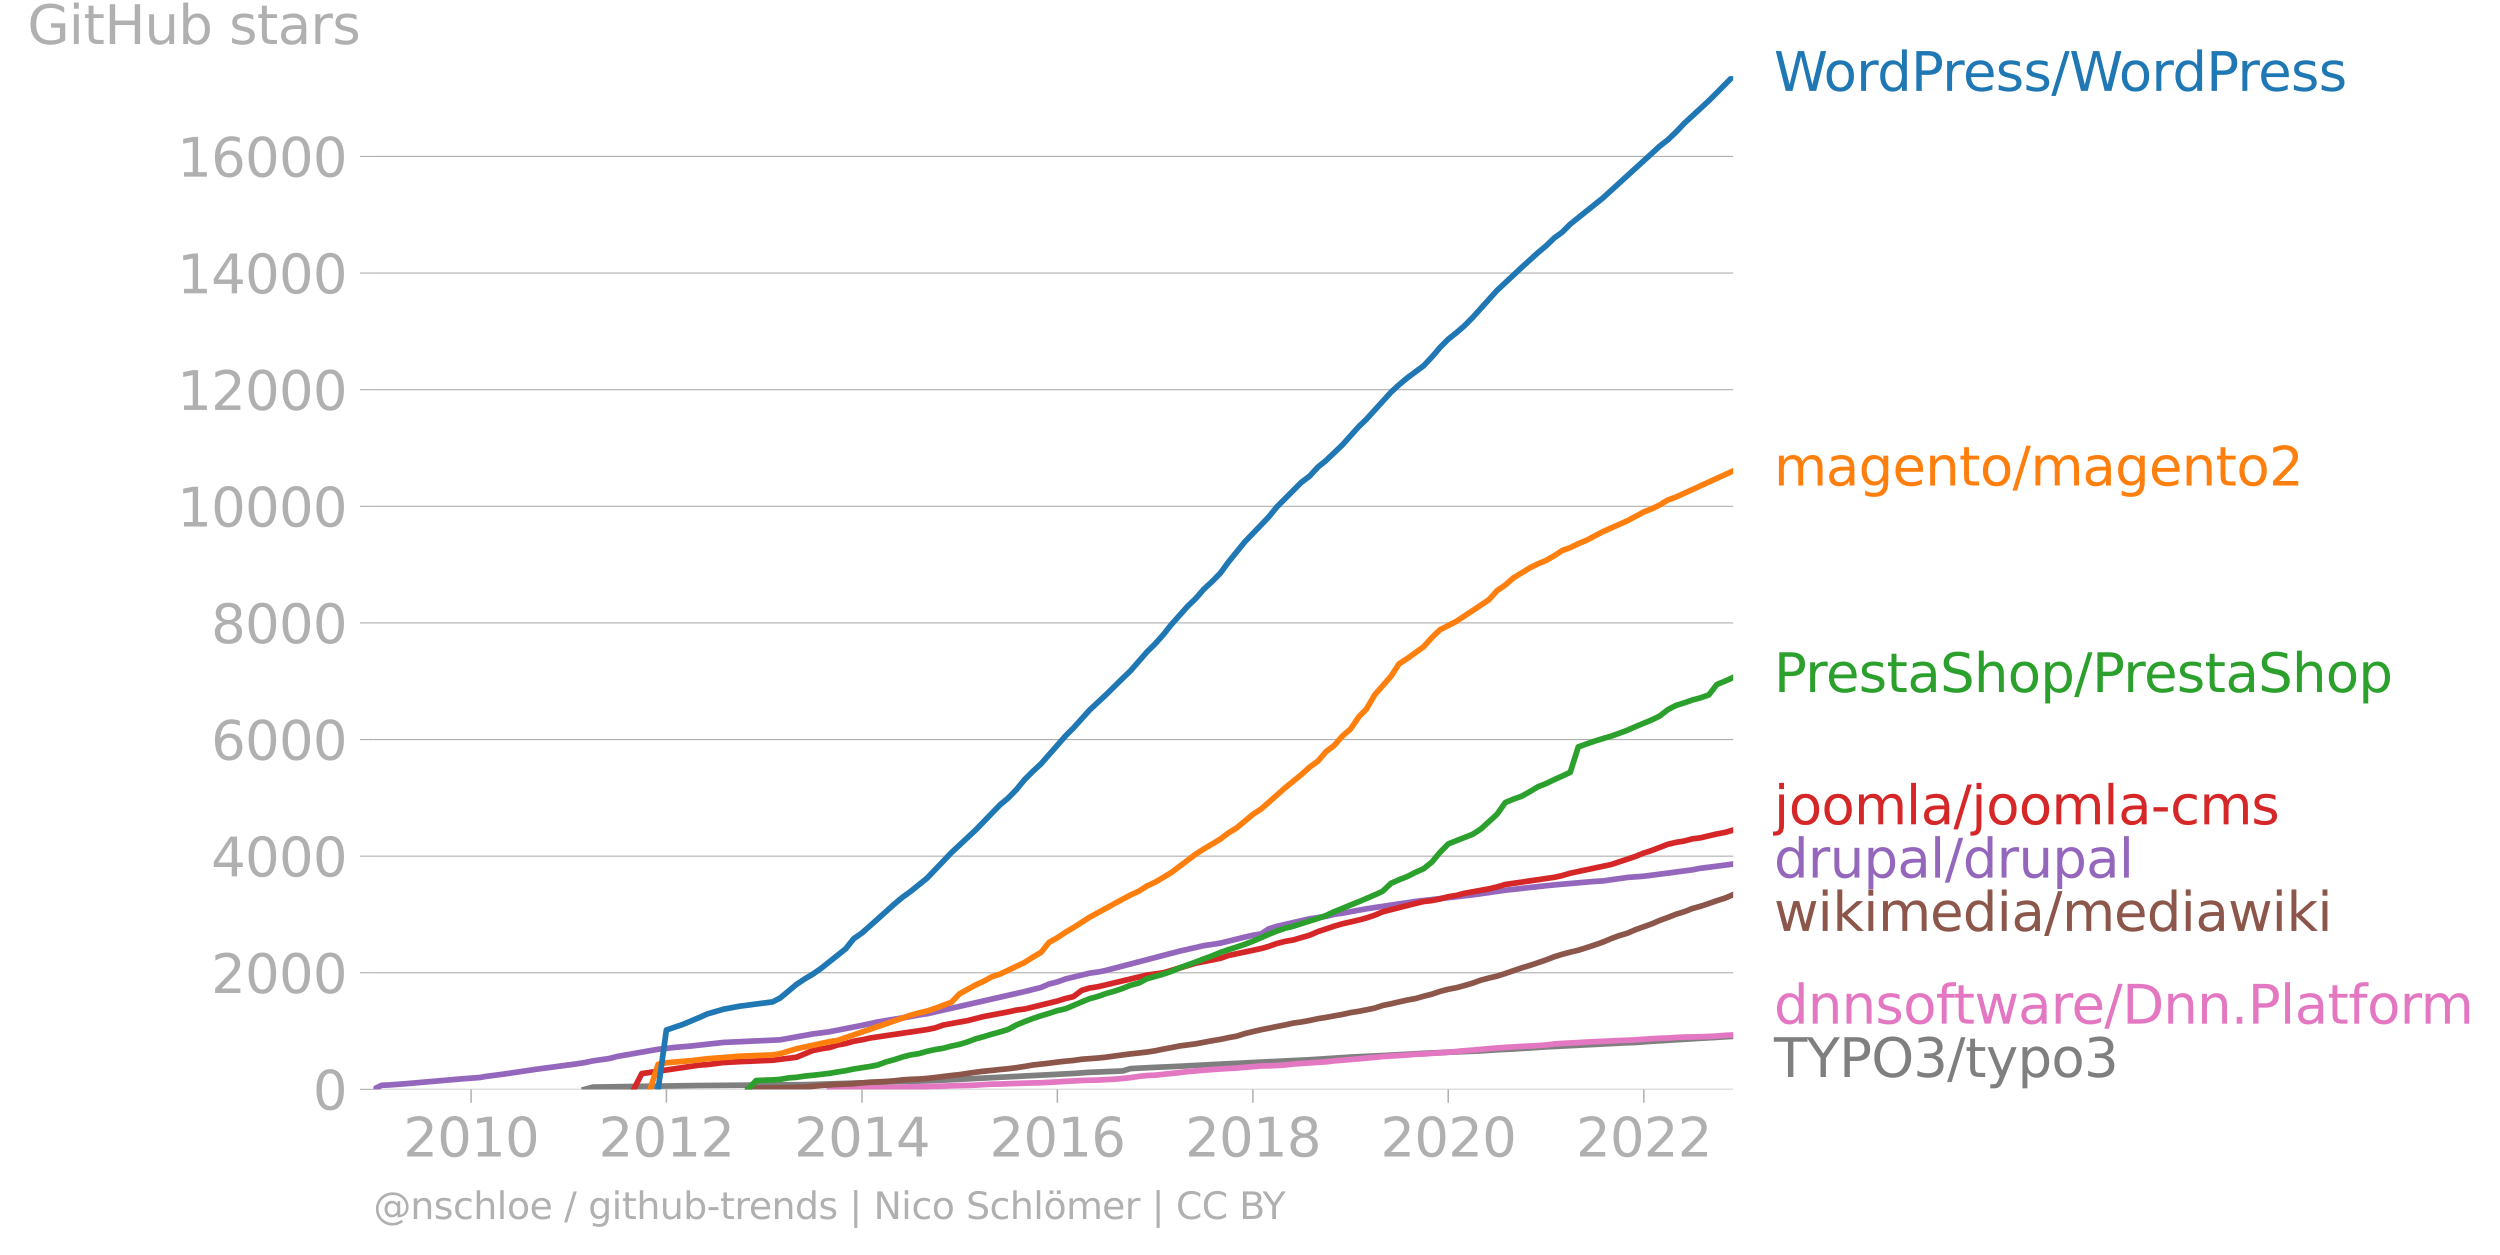 <svg xmlns="http://www.w3.org/2000/svg" xmlns:xlink="http://www.w3.org/1999/xlink" width="875.447" height="439.517" viewBox="0 0 656.585 329.638"><defs><style>*{stroke-linejoin:round;stroke-linecap:butt}</style></defs><g id="figure_1"><path id="patch_1" d="M0 329.638h656.585V0H0v329.638z" style="fill:none"/><g id="axes_1"><path id="patch_2" d="M98.073 286.11h357.12V19.998H98.073V286.11z" style="fill:none"/><g id="matplotlib.axis_1"><g id="xtick_1"><g id="line2d_1"><defs><path id="m1092e933f9" d="M0 0v3.5" style="stroke:#b0b0b0;stroke-width:.4"/></defs><use xlink:href="#m1092e933f9" x="123.722" y="286.11" style="fill:#b0b0b0;stroke:#b0b0b0;stroke-width:.4"/></g><g id="text_1" style="fill:#b0b0b0" transform="matrix(.14 0 0 -.14 105.907 303.748)"><defs><path id="DejaVuSans-32" d="M1228 531h2203V0H469v531q359 372 979 998 621 627 780 809 303 340 423 576 121 236 121 464 0 372-261 606-261 235-680 235-297 0-627-103-329-103-704-313v638q381 153 712 231 332 78 607 78 725 0 1156-363 431-362 431-968 0-288-108-546-107-257-392-607-78-91-497-524-418-433-1181-1211z" transform="scale(.016)"/><path id="DejaVuSans-30" d="M2034 4250q-487 0-733-480-245-479-245-1442 0-959 245-1439 246-480 733-480 491 0 736 480 246 480 246 1439 0 963-246 1442-245 480-736 480zm0 500q785 0 1199-621 414-620 414-1801 0-1178-414-1799Q2819-91 2034-91q-784 0-1198 620-414 621-414 1799 0 1181 414 1801 414 621 1198 621z" transform="scale(.016)"/><path id="DejaVuSans-31" d="M794 531h1031v3560L703 3866v575l1116 225h631V531h1031V0H794v531z" transform="scale(.016)"/></defs><use xlink:href="#DejaVuSans-32"/><use xlink:href="#DejaVuSans-30" x="63.623"/><use xlink:href="#DejaVuSans-31" x="127.246"/><use xlink:href="#DejaVuSans-30" x="190.869"/></g></g><g id="xtick_2"><use xlink:href="#m1092e933f9" id="line2d_2" x="175.02" y="286.11" style="fill:#b0b0b0;stroke:#b0b0b0;stroke-width:.4"/><g id="text_2" style="fill:#b0b0b0" transform="matrix(.14 0 0 -.14 157.205 303.748)"><use xlink:href="#DejaVuSans-32"/><use xlink:href="#DejaVuSans-30" x="63.623"/><use xlink:href="#DejaVuSans-31" x="127.246"/><use xlink:href="#DejaVuSans-32" x="190.869"/></g></g><g id="xtick_3"><use xlink:href="#m1092e933f9" id="line2d_3" x="226.389" y="286.11" style="fill:#b0b0b0;stroke:#b0b0b0;stroke-width:.4"/><g id="text_3" style="fill:#b0b0b0" transform="matrix(.14 0 0 -.14 208.574 303.748)"><defs><path id="DejaVuSans-34" d="M2419 4116 825 1625h1594v2491zm-166 550h794V1625h666v-525h-666V0h-628v1100H313v609l1940 2957z" transform="scale(.016)"/></defs><use xlink:href="#DejaVuSans-32"/><use xlink:href="#DejaVuSans-30" x="63.623"/><use xlink:href="#DejaVuSans-31" x="127.246"/><use xlink:href="#DejaVuSans-34" x="190.869"/></g></g><g id="xtick_4"><use xlink:href="#m1092e933f9" id="line2d_4" x="277.687" y="286.11" style="fill:#b0b0b0;stroke:#b0b0b0;stroke-width:.4"/><g id="text_4" style="fill:#b0b0b0" transform="matrix(.14 0 0 -.14 259.872 303.748)"><defs><path id="DejaVuSans-36" d="M2113 2584q-425 0-674-291-248-290-248-796 0-503 248-796 249-292 674-292t673 292q248 293 248 796 0 506-248 796-248 291-673 291zm1253 1979v-575q-238 112-480 171-242 60-480 60-625 0-955-422-329-422-376-1275 184 272 462 417 279 145 613 145 703 0 1111-427 408-426 408-1160 0-719-425-1154Q2819-91 2113-91q-810 0-1238 620-428 621-428 1799 0 1106 525 1764t1409 658q238 0 480-47t505-140z" transform="scale(.016)"/></defs><use xlink:href="#DejaVuSans-32"/><use xlink:href="#DejaVuSans-30" x="63.623"/><use xlink:href="#DejaVuSans-31" x="127.246"/><use xlink:href="#DejaVuSans-36" x="190.869"/></g></g><g id="xtick_5"><use xlink:href="#m1092e933f9" id="line2d_5" x="329.056" y="286.11" style="fill:#b0b0b0;stroke:#b0b0b0;stroke-width:.4"/><g id="text_5" style="fill:#b0b0b0" transform="matrix(.14 0 0 -.14 311.24 303.748)"><defs><path id="DejaVuSans-38" d="M2034 2216q-450 0-708-241-257-241-257-662 0-422 257-663 258-241 708-241t709 242q260 243 260 662 0 421-258 662-257 241-711 241zm-631 268q-406 100-633 378-226 279-226 679 0 559 398 884 399 325 1092 325 697 0 1094-325t397-884q0-400-227-679-226-278-629-378 456-106 710-416 255-309 255-755 0-679-414-1042Q2806-91 2034-91q-771 0-1186 362-414 363-414 1042 0 446 256 755 257 310 713 416zm-231 997q0-362 226-565 227-203 636-203 407 0 636 203 230 203 230 565 0 363-230 566-229 203-636 203-409 0-636-203-226-203-226-566z" transform="scale(.016)"/></defs><use xlink:href="#DejaVuSans-32"/><use xlink:href="#DejaVuSans-30" x="63.623"/><use xlink:href="#DejaVuSans-31" x="127.246"/><use xlink:href="#DejaVuSans-38" x="190.869"/></g></g><g id="xtick_6"><use xlink:href="#m1092e933f9" id="line2d_6" x="380.354" y="286.11" style="fill:#b0b0b0;stroke:#b0b0b0;stroke-width:.4"/><g id="text_6" style="fill:#b0b0b0" transform="matrix(.14 0 0 -.14 362.539 303.748)"><use xlink:href="#DejaVuSans-32"/><use xlink:href="#DejaVuSans-30" x="63.623"/><use xlink:href="#DejaVuSans-32" x="127.246"/><use xlink:href="#DejaVuSans-30" x="190.869"/></g></g><g id="xtick_7"><use xlink:href="#m1092e933f9" id="line2d_7" x="431.722" y="286.11" style="fill:#b0b0b0;stroke:#b0b0b0;stroke-width:.4"/><g id="text_7" style="fill:#b0b0b0" transform="matrix(.14 0 0 -.14 413.907 303.748)"><use xlink:href="#DejaVuSans-32"/><use xlink:href="#DejaVuSans-30" x="63.623"/><use xlink:href="#DejaVuSans-32" x="127.246"/><use xlink:href="#DejaVuSans-32" x="190.869"/></g></g></g><g id="matplotlib.axis_2"><g id="ytick_1"><path id="line2d_8" d="M98.073 286.11h357.12" clip-path="url(#p04f507917e)" style="fill:none;stroke:#b0b0b0;stroke-width:.3;stroke-linecap:square"/><g id="line2d_9"><defs><path id="meedb51d4c6" d="M0 0h-3.5" style="stroke:#b0b0b0;stroke-width:.3"/></defs><use xlink:href="#meedb51d4c6" x="98.073" y="286.11" style="fill:#b0b0b0;stroke:#b0b0b0;stroke-width:.3"/></g><use xlink:href="#DejaVuSans-30" id="text_8" style="fill:#b0b0b0" transform="matrix(.14 0 0 -.14 82.166 291.43)"/></g><g id="ytick_2"><path id="line2d_10" d="M98.073 255.482h357.12" clip-path="url(#p04f507917e)" style="fill:none;stroke:#b0b0b0;stroke-width:.3;stroke-linecap:square"/><use xlink:href="#meedb51d4c6" id="line2d_11" x="98.073" y="255.482" style="fill:#b0b0b0;stroke:#b0b0b0;stroke-width:.3"/><g id="text_9" style="fill:#b0b0b0" transform="matrix(.14 0 0 -.14 55.443 260.801)"><use xlink:href="#DejaVuSans-32"/><use xlink:href="#DejaVuSans-30" x="63.623"/><use xlink:href="#DejaVuSans-30" x="127.246"/><use xlink:href="#DejaVuSans-30" x="190.869"/></g></g><g id="ytick_3"><path id="line2d_12" d="M98.073 224.854h357.12" clip-path="url(#p04f507917e)" style="fill:none;stroke:#b0b0b0;stroke-width:.3;stroke-linecap:square"/><use xlink:href="#meedb51d4c6" id="line2d_13" x="98.073" y="224.854" style="fill:#b0b0b0;stroke:#b0b0b0;stroke-width:.3"/><g id="text_10" style="fill:#b0b0b0" transform="matrix(.14 0 0 -.14 55.443 230.173)"><use xlink:href="#DejaVuSans-34"/><use xlink:href="#DejaVuSans-30" x="63.623"/><use xlink:href="#DejaVuSans-30" x="127.246"/><use xlink:href="#DejaVuSans-30" x="190.869"/></g></g><g id="ytick_4"><path id="line2d_14" d="M98.073 194.226h357.12" clip-path="url(#p04f507917e)" style="fill:none;stroke:#b0b0b0;stroke-width:.3;stroke-linecap:square"/><use xlink:href="#meedb51d4c6" id="line2d_15" x="98.073" y="194.226" style="fill:#b0b0b0;stroke:#b0b0b0;stroke-width:.3"/><g id="text_11" style="fill:#b0b0b0" transform="matrix(.14 0 0 -.14 55.443 199.545)"><use xlink:href="#DejaVuSans-36"/><use xlink:href="#DejaVuSans-30" x="63.623"/><use xlink:href="#DejaVuSans-30" x="127.246"/><use xlink:href="#DejaVuSans-30" x="190.869"/></g></g><g id="ytick_5"><path id="line2d_16" d="M98.073 163.598h357.12" clip-path="url(#p04f507917e)" style="fill:none;stroke:#b0b0b0;stroke-width:.3;stroke-linecap:square"/><use xlink:href="#meedb51d4c6" id="line2d_17" x="98.073" y="163.598" style="fill:#b0b0b0;stroke:#b0b0b0;stroke-width:.3"/><g id="text_12" style="fill:#b0b0b0" transform="matrix(.14 0 0 -.14 55.443 168.917)"><use xlink:href="#DejaVuSans-38"/><use xlink:href="#DejaVuSans-30" x="63.623"/><use xlink:href="#DejaVuSans-30" x="127.246"/><use xlink:href="#DejaVuSans-30" x="190.869"/></g></g><g id="ytick_6"><path id="line2d_18" d="M98.073 132.97h357.12" clip-path="url(#p04f507917e)" style="fill:none;stroke:#b0b0b0;stroke-width:.3;stroke-linecap:square"/><use xlink:href="#meedb51d4c6" id="line2d_19" x="98.073" y="132.97" style="fill:#b0b0b0;stroke:#b0b0b0;stroke-width:.3"/><g id="text_13" style="fill:#b0b0b0" transform="matrix(.14 0 0 -.14 46.536 138.289)"><use xlink:href="#DejaVuSans-31"/><use xlink:href="#DejaVuSans-30" x="63.623"/><use xlink:href="#DejaVuSans-30" x="127.246"/><use xlink:href="#DejaVuSans-30" x="190.869"/><use xlink:href="#DejaVuSans-30" x="254.492"/></g></g><g id="ytick_7"><path id="line2d_20" d="M98.073 102.342h357.12" clip-path="url(#p04f507917e)" style="fill:none;stroke:#b0b0b0;stroke-width:.3;stroke-linecap:square"/><use xlink:href="#meedb51d4c6" id="line2d_21" x="98.073" y="102.342" style="fill:#b0b0b0;stroke:#b0b0b0;stroke-width:.3"/><g id="text_14" style="fill:#b0b0b0" transform="matrix(.14 0 0 -.14 46.536 107.66)"><use xlink:href="#DejaVuSans-31"/><use xlink:href="#DejaVuSans-32" x="63.623"/><use xlink:href="#DejaVuSans-30" x="127.246"/><use xlink:href="#DejaVuSans-30" x="190.869"/><use xlink:href="#DejaVuSans-30" x="254.492"/></g></g><g id="ytick_8"><path id="line2d_22" d="M98.073 71.714h357.12" clip-path="url(#p04f507917e)" style="fill:none;stroke:#b0b0b0;stroke-width:.3;stroke-linecap:square"/><use xlink:href="#meedb51d4c6" id="line2d_23" x="98.073" y="71.714" style="fill:#b0b0b0;stroke:#b0b0b0;stroke-width:.3"/><g id="text_15" style="fill:#b0b0b0" transform="matrix(.14 0 0 -.14 46.536 77.033)"><use xlink:href="#DejaVuSans-31"/><use xlink:href="#DejaVuSans-34" x="63.623"/><use xlink:href="#DejaVuSans-30" x="127.246"/><use xlink:href="#DejaVuSans-30" x="190.869"/><use xlink:href="#DejaVuSans-30" x="254.492"/></g></g><g id="ytick_9"><path id="line2d_24" d="M98.073 41.086h357.12" clip-path="url(#p04f507917e)" style="fill:none;stroke:#b0b0b0;stroke-width:.3;stroke-linecap:square"/><use xlink:href="#meedb51d4c6" id="line2d_25" x="98.073" y="41.086" style="fill:#b0b0b0;stroke:#b0b0b0;stroke-width:.3"/><g id="text_16" style="fill:#b0b0b0" transform="matrix(.14 0 0 -.14 46.536 46.405)"><use xlink:href="#DejaVuSans-31"/><use xlink:href="#DejaVuSans-36" x="63.623"/><use xlink:href="#DejaVuSans-30" x="127.246"/><use xlink:href="#DejaVuSans-30" x="190.869"/><use xlink:href="#DejaVuSans-30" x="254.492"/></g></g><g id="text_17" style="fill:#b0b0b0" transform="matrix(.14 0 0 -.14 7.2 11.563)"><defs><path id="DejaVuSans-47" d="M3809 666v1253H2778v519h1656V434q-365-259-806-392-440-133-940-133-1094 0-1712 639-617 640-617 1780 0 1144 617 1783 618 639 1712 639 456 0 867-113 411-112 758-331v-672q-350 297-744 447t-828 150q-857 0-1287-478-429-478-429-1425 0-944 429-1422 430-478 1287-478 334 0 596 58 263 58 472 180z" transform="scale(.016)"/><path id="DejaVuSans-69" d="M603 3500h575V0H603v3500zm0 1363h575v-729H603v729z" transform="scale(.016)"/><path id="DejaVuSans-74" d="M1172 4494v-994h1184v-447H1172V1153q0-428 117-550t477-122h590V0h-590q-666 0-919 248-253 249-253 905v1900H172v447h422v994h578z" transform="scale(.016)"/><path id="DejaVuSans-48" d="M628 4666h631V2753h2294v1913h631V0h-631v2222H1259V0H628v4666z" transform="scale(.016)"/><path id="DejaVuSans-75" d="M544 1381v2119h575V1403q0-497 193-746 194-248 582-248 465 0 735 297 271 297 271 810v1984h575V0h-575v538q-209-319-486-474-276-155-642-155-603 0-916 375-312 375-312 1097zm1447 2203z" transform="scale(.016)"/><path id="DejaVuSans-62" d="M3116 1747q0 634-261 995t-717 361q-457 0-718-361t-261-995q0-634 261-995t718-361q456 0 717 361t261 995zM1159 2969q182 312 458 463 277 152 661 152 638 0 1036-506 399-506 399-1331T3314 415Q2916-91 2278-91q-384 0-661 152-276 152-458 464V0H581v4863h578V2969z" transform="scale(.016)"/><path id="DejaVuSans-73" d="M2834 3397v-544q-243 125-506 187-262 63-544 63-428 0-642-131t-214-394q0-200 153-314t616-217l197-44q612-131 870-370t258-667q0-488-386-773Q2250-91 1575-91q-281 0-586 55T347 128v594q319-166 628-249 309-82 613-82 406 0 624 139 219 139 219 392 0 234-158 359-157 125-692 241l-200 47q-534 112-772 345-237 233-237 639 0 494 350 762 350 269 994 269 318 0 599-47 282-46 519-140z" transform="scale(.016)"/><path id="DejaVuSans-61" d="M2194 1759q-697 0-966-159t-269-544q0-306 202-486 202-179 548-179 479 0 768 339t289 901v128h-572zm1147 238V0h-575v531q-197-318-491-470T1556-91q-537 0-855 302-317 302-317 808 0 590 395 890 396 300 1180 300h807v57q0 397-261 614t-733 217q-300 0-585-72-284-72-546-216v532q315 122 612 182 297 61 578 61 760 0 1135-394 375-393 375-1193z" transform="scale(.016)"/><path id="DejaVuSans-72" d="M2631 2963q-97 56-211 82-114 27-251 27-488 0-749-317t-261-911V0H581v3500h578v-544q182 319 472 473 291 155 707 155 59 0 131-8 72-7 159-23l3-590z" transform="scale(.016)"/></defs><use xlink:href="#DejaVuSans-47"/><use xlink:href="#DejaVuSans-69" x="77.49"/><use xlink:href="#DejaVuSans-74" x="105.273"/><use xlink:href="#DejaVuSans-48" x="144.482"/><use xlink:href="#DejaVuSans-75" x="219.678"/><use xlink:href="#DejaVuSans-62" x="283.057"/><use xlink:href="#DejaVuSans-20" x="346.533"/><use xlink:href="#DejaVuSans-73" x="378.32"/><use xlink:href="#DejaVuSans-74" x="430.42"/><use xlink:href="#DejaVuSans-61" x="469.629"/><use xlink:href="#DejaVuSans-72" x="530.908"/><use xlink:href="#DejaVuSans-73" x="572.021"/></g></g><path id="line2d_26" d="m153.517 286.11 2.179-.597 12.86-.199 14.967-.214 17.217-.138 10.61-.092 34.223-1.072 36.33-1.868 4.287-.307 8.643-.352 2.109-.628 6.465-.321 6.324-.276 8.573-.46 10.752-.535 4.146-.2 10.751-.52 10.752-.705 6.324-.306 4.287-.214 4.286-.23 4.287-.245 14.968-.628 4.286-.29 4.357-.215 8.573-.551 12.72-.644 8.643-.444 2.108-.061 4.357-.337 21.292-1.286h0" clip-path="url(#p04f507917e)" style="fill:none;stroke:#7f7f7f;stroke-width:1.5;stroke-linecap:square"/><path id="line2d_27" d="m217.816 286.11 2.108-.122 2.178-.061 2.109-.123 2.178-.061 2.178-.061 1.968-.016 2.178-.06h2.109l2.178-.108 2.108-.061 2.179-.031 2.178-.046 2.108-.061 2.179-.046 2.108-.092 2.178-.061 2.179-.03 1.967-.077 2.179-.154 2.108-.107 2.178-.03 2.108-.092 2.179-.062 2.178-.076 2.108-.061 2.179-.046 2.108-.108 2.178-.122 2.179-.153 2.037-.077 2.179-.138 2.108-.06 2.178-.047 2.109-.122 2.178-.107 2.178-.2 2.109-.214 2.178-.337 2.108-.214 2.179-.092 2.178-.245 1.968-.2 2.178-.214 2.108-.275 2.179-.184 2.108-.184 2.178-.168 2.179-.153 2.108-.138 2.178-.107 2.108-.2 2.179-.153 2.178-.214 1.968-.015 2.178-.092 2.108-.123 2.179-.245 2.108-.168 2.178-.138 2.179-.153 2.108-.123 2.178-.275 2.108-.154 2.179-.199 2.178-.168 1.968-.2 2.178-.168 2.108-.23 2.179-.152 2.108-.108 2.178-.138 2.179-.199 2.108-.076 2.178-.169 2.109-.153 2.178-.138 2.178-.199 2.038-.199 2.179-.153 2.108-.199 2.178-.2 2.108-.168 2.179-.153 2.178-.137 2.108-.123 2.179-.107 2.108-.107 2.178-.154 2.179-.29 1.967-.123 2.179-.123 2.108-.107 2.178-.138 2.108-.107 2.179-.076 2.178-.108 2.108-.107 2.179-.076 2.108-.107 2.178-.154 2.179-.137 1.967-.123 2.179-.061 2.108-.153 2.178-.092 2.109-.046 2.178-.046 2.178-.077 2.109-.107 2.178-.184 2.108-.107" clip-path="url(#p04f507917e)" style="fill:none;stroke:#e377c2;stroke-width:1.5;stroke-linecap:square"/><path id="line2d_28" d="m196.453 286.11 2.108-.367 2.179-.015h2.178l1.968-.046 2.178-.062 2.108-.03 2.179-.123 2.108-.168 2.178-.2 2.179-.168 2.108-.122 2.178-.092 2.109-.092 2.178-.214 2.178-.169 1.968-.092 2.178-.122 2.109-.153 2.178-.26 2.108-.139 2.179-.076 2.178-.169 2.108-.23 2.179-.275 2.108-.26 2.178-.23 2.179-.337 1.967-.29 2.179-.277 2.108-.199 2.178-.245 2.108-.199 2.179-.275 2.178-.337 2.108-.368 2.179-.245 2.108-.23 2.178-.29 2.179-.246 2.037-.183 2.179-.322 2.108-.153 2.178-.168 2.109-.215 2.178-.306 2.178-.291 2.109-.276 2.178-.23 2.108-.245 2.179-.336 2.178-.46 1.968-.352 2.178-.444 2.108-.276 2.179-.29 2.108-.399 2.178-.413 2.179-.353 2.108-.46 2.178-.382 2.108-.674 2.179-.536 2.178-.505 1.968-.383 2.178-.46 2.108-.398 2.179-.49 2.108-.29 2.178-.399 2.179-.474 2.108-.322 2.178-.414 2.108-.367 2.179-.49 2.178-.337 1.968-.383 2.178-.46 2.108-.688 2.179-.445 2.108-.49 2.178-.49 2.179-.398 2.108-.597 2.178-.551 2.109-.72 2.178-.567 2.178-.413 2.038-.552 2.179-.643 2.108-.765 2.178-.582 2.108-.49 2.179-.69 2.178-.75 2.108-.72 2.179-.658 2.108-.705 2.178-.75 2.179-.842 1.967-.598 2.179-.597 2.108-.49 2.178-.689 2.108-.69 2.179-.765 2.178-.919 2.108-.78 2.179-.644 2.108-.919 2.178-.78 2.179-.782 1.967-.857 2.179-.797 2.108-.827 2.178-.673 2.109-.827 2.178-.613 2.178-.72 2.109-.735 2.178-.689 2.108-.903" clip-path="url(#p04f507917e)" style="fill:none;stroke:#8c564b;stroke-width:1.5;stroke-linecap:square"/><g id="text_18" style="fill:#1f77b4" transform="matrix(.14 0 0 -.14 465.907 23.862)"><defs><path id="DejaVuSans-57" d="M213 4666h637l981-3944 978 3944h710l981-3944 978 3944h641L4947 0h-794l-984 4050L2175 0h-794L213 4666z" transform="scale(.016)"/><path id="DejaVuSans-6f" d="M1959 3097q-462 0-731-361t-269-989q0-628 267-989 268-361 733-361 460 0 728 362 269 363 269 988 0 622-269 986-268 364-728 364zm0 487q750 0 1178-488 429-487 429-1349 0-859-429-1349Q2709-91 1959-91q-753 0-1180 489-426 490-426 1349 0 862 426 1349 427 488 1180 488z" transform="scale(.016)"/><path id="DejaVuSans-64" d="M2906 2969v1894h575V0h-575v525q-181-312-458-464-276-152-664-152-634 0-1033 506-398 507-398 1332t398 1331q399 506 1033 506 388 0 664-152 277-151 458-463zM947 1747q0-634 261-995t717-361q456 0 718 361 263 361 263 995t-263 995q-262 361-718 361t-717-361q-261-361-261-995z" transform="scale(.016)"/><path id="DejaVuSans-50" d="M1259 4147V2394h794q441 0 681 228 241 228 241 650 0 419-241 647-240 228-681 228h-794zm-631 519h1425q785 0 1186-355 402-355 402-1039 0-691-402-1044-401-353-1186-353h-794V0H628v4666z" transform="scale(.016)"/><path id="DejaVuSans-65" d="M3597 1894v-281H953q38-594 358-905t892-311q331 0 642 81t618 244V178Q3153 47 2828-22t-659-69q-838 0-1327 487-489 488-489 1320 0 859 464 1363 464 505 1252 505 706 0 1117-455 411-454 411-1235zm-575 169q-6 471-264 752-258 282-683 282-481 0-770-272t-333-766l2050 4z" transform="scale(.016)"/><path id="DejaVuSans-2f" d="M1625 4666h531L531-594H0l1625 5260z" transform="scale(.016)"/></defs><use xlink:href="#DejaVuSans-57"/><use xlink:href="#DejaVuSans-6f" x="93.002"/><use xlink:href="#DejaVuSans-72" x="154.184"/><use xlink:href="#DejaVuSans-64" x="193.547"/><use xlink:href="#DejaVuSans-50" x="257.023"/><use xlink:href="#DejaVuSans-72" x="315.576"/><use xlink:href="#DejaVuSans-65" x="354.439"/><use xlink:href="#DejaVuSans-73" x="415.963"/><use xlink:href="#DejaVuSans-73" x="468.063"/><use xlink:href="#DejaVuSans-2f" x="520.162"/><use xlink:href="#DejaVuSans-57" x="553.854"/><use xlink:href="#DejaVuSans-6f" x="646.855"/><use xlink:href="#DejaVuSans-72" x="708.037"/><use xlink:href="#DejaVuSans-64" x="747.4"/><use xlink:href="#DejaVuSans-50" x="810.877"/><use xlink:href="#DejaVuSans-72" x="869.43"/><use xlink:href="#DejaVuSans-65" x="908.293"/><use xlink:href="#DejaVuSans-73" x="969.816"/><use xlink:href="#DejaVuSans-73" x="1021.916"/></g><g id="text_19" style="fill:#ff7f0e" transform="matrix(.14 0 0 -.14 465.907 127.522)"><defs><path id="DejaVuSans-6d" d="M3328 2828q216 388 516 572t706 184q547 0 844-383 297-382 297-1088V0h-578v2094q0 503-179 746-178 244-543 244-447 0-707-297-259-296-259-809V0h-578v2094q0 506-178 748t-550 242q-441 0-701-298-259-298-259-808V0H581v3500h578v-544q197 322 472 475t653 153q382 0 649-194 267-193 395-562z" transform="scale(.016)"/><path id="DejaVuSans-67" d="M2906 1791q0 625-258 968-257 344-723 344-462 0-720-344-258-343-258-968 0-622 258-966t720-344q466 0 723 344 258 344 258 966zm575-1357q0-893-397-1329-396-436-1215-436-303 0-572 45t-522 139v559q253-137 500-202 247-66 503-66 566 0 847 295t281 892v285q-178-310-456-463T1784 0Q1141 0 747 490 353 981 353 1791q0 812 394 1302 394 491 1037 491 388 0 666-153t456-462v531h575V434z" transform="scale(.016)"/><path id="DejaVuSans-6e" d="M3513 2113V0h-575v2094q0 497-194 743-194 247-581 247-466 0-735-297-269-296-269-809V0H581v3500h578v-544q207 316 486 472 280 156 646 156 603 0 912-373 310-373 310-1098z" transform="scale(.016)"/></defs><use xlink:href="#DejaVuSans-6d"/><use xlink:href="#DejaVuSans-61" x="97.412"/><use xlink:href="#DejaVuSans-67" x="158.691"/><use xlink:href="#DejaVuSans-65" x="222.168"/><use xlink:href="#DejaVuSans-6e" x="283.691"/><use xlink:href="#DejaVuSans-74" x="347.07"/><use xlink:href="#DejaVuSans-6f" x="386.279"/><use xlink:href="#DejaVuSans-2f" x="447.461"/><use xlink:href="#DejaVuSans-6d" x="481.152"/><use xlink:href="#DejaVuSans-61" x="578.564"/><use xlink:href="#DejaVuSans-67" x="639.844"/><use xlink:href="#DejaVuSans-65" x="703.32"/><use xlink:href="#DejaVuSans-6e" x="764.844"/><use xlink:href="#DejaVuSans-74" x="828.223"/><use xlink:href="#DejaVuSans-6f" x="867.432"/><use xlink:href="#DejaVuSans-32" x="928.613"/></g><g id="text_20" style="fill:#2ca02c" transform="matrix(.14 0 0 -.14 465.907 181.765)"><defs><path id="DejaVuSans-53" d="M3425 4513v-616q-359 172-678 256-319 85-616 85-515 0-795-200t-280-569q0-310 186-468 186-157 705-254l381-78q706-135 1042-474t336-907q0-679-455-1029Q2797-91 1919-91q-331 0-705 75-373 75-773 222v650q384-215 753-325 369-109 725-109 540 0 834 212 294 213 294 607 0 343-211 537t-692 291l-385 75q-706 140-1022 440-315 300-315 835 0 619 436 975t1201 356q329 0 669-60 341-59 697-177z" transform="scale(.016)"/><path id="DejaVuSans-68" d="M3513 2113V0h-575v2094q0 497-194 743-194 247-581 247-466 0-735-297-269-296-269-809V0H581v4863h578V2956q207 316 486 472 280 156 646 156 603 0 912-373 310-373 310-1098z" transform="scale(.016)"/><path id="DejaVuSans-70" d="M1159 525v-1856H581v4831h578v-531q182 312 458 463 277 152 661 152 638 0 1036-506 399-506 399-1331T3314 415Q2916-91 2278-91q-384 0-661 152-276 152-458 464zm1957 1222q0 634-261 995t-717 361q-457 0-718-361t-261-995q0-634 261-995t718-361q456 0 717 361t261 995z" transform="scale(.016)"/></defs><use xlink:href="#DejaVuSans-50"/><use xlink:href="#DejaVuSans-72" x="58.553"/><use xlink:href="#DejaVuSans-65" x="97.416"/><use xlink:href="#DejaVuSans-73" x="158.939"/><use xlink:href="#DejaVuSans-74" x="211.039"/><use xlink:href="#DejaVuSans-61" x="250.248"/><use xlink:href="#DejaVuSans-53" x="311.527"/><use xlink:href="#DejaVuSans-68" x="375.004"/><use xlink:href="#DejaVuSans-6f" x="438.383"/><use xlink:href="#DejaVuSans-70" x="499.564"/><use xlink:href="#DejaVuSans-2f" x="563.041"/><use xlink:href="#DejaVuSans-50" x="596.732"/><use xlink:href="#DejaVuSans-72" x="655.285"/><use xlink:href="#DejaVuSans-65" x="694.148"/><use xlink:href="#DejaVuSans-73" x="755.672"/><use xlink:href="#DejaVuSans-74" x="807.771"/><use xlink:href="#DejaVuSans-61" x="846.98"/><use xlink:href="#DejaVuSans-53" x="908.26"/><use xlink:href="#DejaVuSans-68" x="971.736"/><use xlink:href="#DejaVuSans-6f" x="1035.115"/><use xlink:href="#DejaVuSans-70" x="1096.297"/></g><g id="text_21" style="fill:#d62728" transform="matrix(.14 0 0 -.14 465.907 216.494)"><defs><path id="DejaVuSans-6a" d="M603 3500h575V-63q0-668-255-968-254-300-820-300h-219v487H38q328 0 446 152Q603-541 603-63v3563zm0 1363h575v-729H603v729z" transform="scale(.016)"/><path id="DejaVuSans-6c" d="M603 4863h575V0H603v4863z" transform="scale(.016)"/><path id="DejaVuSans-2d" d="M313 2009h1684v-512H313v512z" transform="scale(.016)"/><path id="DejaVuSans-63" d="M3122 3366v-538q-244 135-489 202t-495 67q-560 0-870-355-309-354-309-995t309-996q310-354 870-354 250 0 495 67t489 202V134Q2881 22 2623-34q-257-57-548-57-791 0-1257 497-465 497-465 1341 0 856 470 1346 471 491 1290 491 265 0 518-55 253-54 491-163z" transform="scale(.016)"/></defs><use xlink:href="#DejaVuSans-6a"/><use xlink:href="#DejaVuSans-6f" x="27.783"/><use xlink:href="#DejaVuSans-6f" x="88.965"/><use xlink:href="#DejaVuSans-6d" x="150.146"/><use xlink:href="#DejaVuSans-6c" x="247.559"/><use xlink:href="#DejaVuSans-61" x="275.342"/><use xlink:href="#DejaVuSans-2f" x="336.621"/><use xlink:href="#DejaVuSans-6a" x="370.313"/><use xlink:href="#DejaVuSans-6f" x="398.096"/><use xlink:href="#DejaVuSans-6f" x="459.277"/><use xlink:href="#DejaVuSans-6d" x="520.459"/><use xlink:href="#DejaVuSans-6c" x="617.871"/><use xlink:href="#DejaVuSans-61" x="645.654"/><use xlink:href="#DejaVuSans-2d" x="706.934"/><use xlink:href="#DejaVuSans-63" x="743.018"/><use xlink:href="#DejaVuSans-6d" x="797.998"/><use xlink:href="#DejaVuSans-73" x="895.41"/></g><g id="text_22" style="fill:#9467bd" transform="matrix(.14 0 0 -.14 465.907 230.494)"><use xlink:href="#DejaVuSans-64"/><use xlink:href="#DejaVuSans-72" x="63.477"/><use xlink:href="#DejaVuSans-75" x="104.59"/><use xlink:href="#DejaVuSans-70" x="167.969"/><use xlink:href="#DejaVuSans-61" x="231.445"/><use xlink:href="#DejaVuSans-6c" x="292.725"/><use xlink:href="#DejaVuSans-2f" x="320.508"/><use xlink:href="#DejaVuSans-64" x="354.199"/><use xlink:href="#DejaVuSans-72" x="417.676"/><use xlink:href="#DejaVuSans-75" x="458.789"/><use xlink:href="#DejaVuSans-70" x="522.168"/><use xlink:href="#DejaVuSans-61" x="585.645"/><use xlink:href="#DejaVuSans-6c" x="646.924"/></g><g id="text_23" style="fill:#8c564b" transform="matrix(.14 0 0 -.14 465.907 244.494)"><defs><path id="DejaVuSans-77" d="M269 3500h575l719-2731 715 2731h678l719-2731 716 2731h575L4050 0h-678l-753 2869L1863 0h-679L269 3500z" transform="scale(.016)"/><path id="DejaVuSans-6b" d="M581 4863h578V1991l1716 1509h734L1753 1863 3688 0h-750L1159 1709V0H581v4863z" transform="scale(.016)"/></defs><use xlink:href="#DejaVuSans-77"/><use xlink:href="#DejaVuSans-69" x="81.787"/><use xlink:href="#DejaVuSans-6b" x="109.57"/><use xlink:href="#DejaVuSans-69" x="167.48"/><use xlink:href="#DejaVuSans-6d" x="195.264"/><use xlink:href="#DejaVuSans-65" x="292.676"/><use xlink:href="#DejaVuSans-64" x="354.199"/><use xlink:href="#DejaVuSans-69" x="417.676"/><use xlink:href="#DejaVuSans-61" x="445.459"/><use xlink:href="#DejaVuSans-2f" x="506.738"/><use xlink:href="#DejaVuSans-6d" x="540.43"/><use xlink:href="#DejaVuSans-65" x="637.842"/><use xlink:href="#DejaVuSans-64" x="699.365"/><use xlink:href="#DejaVuSans-69" x="762.842"/><use xlink:href="#DejaVuSans-61" x="790.625"/><use xlink:href="#DejaVuSans-77" x="851.904"/><use xlink:href="#DejaVuSans-69" x="933.691"/><use xlink:href="#DejaVuSans-6b" x="961.475"/><use xlink:href="#DejaVuSans-69" x="1019.385"/></g><g id="text_24" style="fill:#e377c2" transform="matrix(.14 0 0 -.14 465.907 268.854)"><defs><path id="DejaVuSans-66" d="M2375 4863v-479h-550q-309 0-430-125-120-125-120-450v-309h947v-447h-947V0H697v3053H147v447h550v244q0 584 272 851 272 268 862 268h544z" transform="scale(.016)"/><path id="DejaVuSans-44" d="M1259 4147V519h763q966 0 1414 437 448 438 448 1382 0 937-448 1373t-1414 436h-763zm-631 519h1297q1356 0 1990-564 635-564 635-1764 0-1207-638-1773Q3275 0 1925 0H628v4666z" transform="scale(.016)"/><path id="DejaVuSans-2e" d="M684 794h660V0H684v794z" transform="scale(.016)"/></defs><use xlink:href="#DejaVuSans-64"/><use xlink:href="#DejaVuSans-6e" x="63.477"/><use xlink:href="#DejaVuSans-6e" x="126.855"/><use xlink:href="#DejaVuSans-73" x="190.234"/><use xlink:href="#DejaVuSans-6f" x="242.334"/><use xlink:href="#DejaVuSans-66" x="303.516"/><use xlink:href="#DejaVuSans-74" x="336.971"/><use xlink:href="#DejaVuSans-77" x="376.18"/><use xlink:href="#DejaVuSans-61" x="457.967"/><use xlink:href="#DejaVuSans-72" x="519.246"/><use xlink:href="#DejaVuSans-65" x="558.109"/><use xlink:href="#DejaVuSans-2f" x="619.633"/><use xlink:href="#DejaVuSans-44" x="653.324"/><use xlink:href="#DejaVuSans-6e" x="730.326"/><use xlink:href="#DejaVuSans-6e" x="793.705"/><use xlink:href="#DejaVuSans-2e" x="857.084"/><use xlink:href="#DejaVuSans-50" x="888.871"/><use xlink:href="#DejaVuSans-6c" x="949.174"/><use xlink:href="#DejaVuSans-61" x="976.957"/><use xlink:href="#DejaVuSans-74" x="1038.236"/><use xlink:href="#DejaVuSans-66" x="1077.445"/><use xlink:href="#DejaVuSans-6f" x="1112.65"/><use xlink:href="#DejaVuSans-72" x="1173.832"/><use xlink:href="#DejaVuSans-6d" x="1213.195"/></g><g id="text_25" style="fill:#7f7f7f" transform="matrix(.14 0 0 -.14 465.907 282.854)"><defs><path id="DejaVuSans-54" d="M-19 4666h3947v-532H2272V0h-634v4134H-19v532z" transform="scale(.016)"/><path id="DejaVuSans-59" d="M-13 4666h679l1293-1919 1285 1919h678L2272 2222V0h-634v2222L-13 4666z" transform="scale(.016)"/><path id="DejaVuSans-4f" d="M2522 4238q-688 0-1093-513-404-512-404-1397 0-881 404-1394 405-512 1093-512 687 0 1089 512 402 513 402 1394 0 885-402 1397-402 513-1089 513zm0 512q981 0 1568-658 588-658 588-1764 0-1103-588-1761Q3503-91 2522-91q-984 0-1574 656-589 657-589 1763t589 1764q590 658 1574 658z" transform="scale(.016)"/><path id="DejaVuSans-33" d="M2597 2516q453-97 707-404 255-306 255-756 0-690-475-1069Q2609-91 1734-91q-293 0-604 58T488 141v609q262-153 574-231 313-78 654-78 593 0 904 234t311 681q0 413-289 645-289 233-804 233h-544v519h569q465 0 712 186t247 536q0 359-255 551-254 193-729 193-260 0-557-57-297-56-653-174v562q360 100 674 150t592 50q719 0 1137-327 419-326 419-882 0-388-222-655t-631-370z" transform="scale(.016)"/><path id="DejaVuSans-79" d="M2059-325q-243-625-475-815-231-191-618-191H506v481h338q237 0 368 113 132 112 291 531l103 262L191 3500h609L1894 763l1094 2737h609L2059-325z" transform="scale(.016)"/></defs><use xlink:href="#DejaVuSans-54"/><use xlink:href="#DejaVuSans-59" x="61.084"/><use xlink:href="#DejaVuSans-50" x="122.168"/><use xlink:href="#DejaVuSans-4f" x="182.471"/><use xlink:href="#DejaVuSans-33" x="261.182"/><use xlink:href="#DejaVuSans-2f" x="324.805"/><use xlink:href="#DejaVuSans-74" x="358.496"/><use xlink:href="#DejaVuSans-79" x="397.705"/><use xlink:href="#DejaVuSans-70" x="456.885"/><use xlink:href="#DejaVuSans-6f" x="520.361"/><use xlink:href="#DejaVuSans-33" x="581.543"/></g><g id="text_26" style="fill:#b0b0b0" transform="matrix(.097 0 0 -.097 98.073 320.147)"><defs><path id="DejaVuSans-40" d="M2381 1678q0-447 222-702 222-254 610-254 384 0 604 256 221 256 221 700 0 438-225 695-225 258-607 258-378 0-602-256-223-256-223-697zm1703-934q-187-241-429-355t-564-114q-538 0-874 389t-336 1014q0 625 337 1015 338 391 873 391 322 0 565-117 244-117 428-354v409h447V722q457 69 714 417 258 349 258 902 0 334-99 628-98 294-298 544-325 409-792 626t-1017 217q-384 0-738-102-353-101-653-301-490-319-767-836-276-517-276-1120 0-497 179-932 180-434 521-765 328-325 759-495 431-171 922-171 403 0 792 136t714 389l281-347q-390-303-851-464t-936-161q-578 0-1091 205-512 205-912 595Q841 78 631 592q-209 514-209 1105 0 569 212 1084 213 516 607 907 403 396 931 607t1119 211q662 0 1229-272 568-271 952-771 234-307 357-666 124-359 124-744 0-822-497-1297T4084 263v481z" transform="scale(.016)"/><path id="DejaVuSans-7c" d="M1344 4891v-6400H813v6400h531z" transform="scale(.016)"/><path id="DejaVuSans-4e" d="M628 4666h850L3547 763v3903h612V0h-850L1241 3903V0H628v4666z" transform="scale(.016)"/><path id="DejaVuSans-f6" d="M1959 3097q-462 0-731-361t-269-989q0-628 267-989 268-361 733-361 460 0 728 362 269 363 269 988 0 622-269 986-268 364-728 364zm0 487q750 0 1178-488 429-487 429-1349 0-859-429-1349Q2709-91 1959-91q-753 0-1180 489-426 490-426 1349 0 862 426 1349 427 488 1180 488zm295 1266h634v-631h-634v631zm-1222 0h634v-631h-634v631z" transform="scale(.016)"/><path id="DejaVuSans-43" d="M4122 4306v-665q-319 297-680 443-361 147-767 147-800 0-1225-489t-425-1414q0-922 425-1411t1225-489q406 0 767 147t680 444V359q-331-225-702-338-370-112-782-112-1060 0-1670 648-609 649-609 1771 0 1125 609 1773 610 649 1670 649 418 0 788-111 371-111 696-333z" transform="scale(.016)"/><path id="DejaVuSans-42" d="M1259 2228V519h1013q509 0 754 211 246 211 246 645 0 438-246 645-245 208-754 208H1259zm0 1919V2741h935q462 0 688 173 227 174 227 530 0 353-227 528-226 175-688 175h-935zm-631 519h1613q722 0 1112-300 391-300 391-853 0-429-200-682t-588-315q466-100 724-418 258-317 258-792 0-625-425-966Q3088 0 2303 0H628v4666z" transform="scale(.016)"/></defs><use xlink:href="#DejaVuSans-40"/><use xlink:href="#DejaVuSans-6e" x="100"/><use xlink:href="#DejaVuSans-73" x="163.379"/><use xlink:href="#DejaVuSans-63" x="215.479"/><use xlink:href="#DejaVuSans-68" x="270.459"/><use xlink:href="#DejaVuSans-6c" x="333.838"/><use xlink:href="#DejaVuSans-6f" x="361.621"/><use xlink:href="#DejaVuSans-65" x="422.803"/><use xlink:href="#DejaVuSans-20" x="484.326"/><use xlink:href="#DejaVuSans-2f" x="516.113"/><use xlink:href="#DejaVuSans-20" x="549.805"/><use xlink:href="#DejaVuSans-67" x="581.592"/><use xlink:href="#DejaVuSans-69" x="645.068"/><use xlink:href="#DejaVuSans-74" x="672.852"/><use xlink:href="#DejaVuSans-68" x="712.061"/><use xlink:href="#DejaVuSans-75" x="775.439"/><use xlink:href="#DejaVuSans-62" x="838.818"/><use xlink:href="#DejaVuSans-2d" x="902.295"/><use xlink:href="#DejaVuSans-74" x="938.379"/><use xlink:href="#DejaVuSans-72" x="977.588"/><use xlink:href="#DejaVuSans-65" x="1016.451"/><use xlink:href="#DejaVuSans-6e" x="1077.975"/><use xlink:href="#DejaVuSans-64" x="1141.354"/><use xlink:href="#DejaVuSans-73" x="1204.83"/><use xlink:href="#DejaVuSans-20" x="1256.93"/><use xlink:href="#DejaVuSans-7c" x="1288.717"/><use xlink:href="#DejaVuSans-20" x="1322.408"/><use xlink:href="#DejaVuSans-4e" x="1354.195"/><use xlink:href="#DejaVuSans-69" x="1429"/><use xlink:href="#DejaVuSans-63" x="1456.783"/><use xlink:href="#DejaVuSans-6f" x="1511.764"/><use xlink:href="#DejaVuSans-20" x="1572.945"/><use xlink:href="#DejaVuSans-53" x="1604.732"/><use xlink:href="#DejaVuSans-63" x="1668.209"/><use xlink:href="#DejaVuSans-68" x="1723.189"/><use xlink:href="#DejaVuSans-6c" x="1786.568"/><use xlink:href="#DejaVuSans-f6" x="1814.352"/><use xlink:href="#DejaVuSans-6d" x="1875.533"/><use xlink:href="#DejaVuSans-65" x="1972.945"/><use xlink:href="#DejaVuSans-72" x="2034.469"/><use xlink:href="#DejaVuSans-20" x="2075.582"/><use xlink:href="#DejaVuSans-7c" x="2107.369"/><use xlink:href="#DejaVuSans-20" x="2141.061"/><use xlink:href="#DejaVuSans-43" x="2172.848"/><use xlink:href="#DejaVuSans-43" x="2242.672"/><use xlink:href="#DejaVuSans-20" x="2312.496"/><use xlink:href="#DejaVuSans-42" x="2344.283"/><use xlink:href="#DejaVuSans-59" x="2407.387"/></g><path id="line2d_29" d="m98.073 286.11 2.179-1.072 1.967-.091 4.287-.322 15.038-1.302 4.357-.321 1.967-.337 4.287-.552 8.643-1.286 10.752-1.44 1.967-.306 2.179-.46 4.286-.612 2.109-.551 10.751-1.884 4.357-.49 4.216-.352 8.573-.95 4.287-.198 10.61-.49 8.574-1.547 4.357-.567 8.573-1.684 4.146-.904 8.573-1.409 2.179-.429 2.178-.306 21.292-4.84 4.357-.994 4.287-1.072 2.108-.904 2.178-.551 2.179-.781 6.324-1.532 2.178-.29 2.109-.43 19.254-5.038 6.395-1.455 4.357-.658 6.394-1.577 2.179-.49 2.178-.368 1.968-1.317 2.178-.674 6.395-1.47 2.178-.505 4.287-.628 2.178-.536 2.108-.307 6.325-1.148 12.93-1.945 14.968-1.715 8.573-1.225 10.751-1.18 4.146-.398 8.573-.735 2.179-.122 6.465-.92 4.286-.32 4.146-.537 8.574-1.133 2.178-.429 4.287-.536 4.286-.566h0" clip-path="url(#p04f507917e)" style="fill:none;stroke:#9467bd;stroke-width:1.5;stroke-linecap:square"/><path id="line2d_30" d="m166.447 286.11 2.108-4.15 14.968-2.205 2.179-.153 4.286-.551 4.287-.23 8.643-.368 6.254-.78 4.287-1.777 2.178-.444 2.179-.322 2.108-.674 2.178-.398 2.109-.597 2.178-.367 2.178-.49 14.898-2.206 2.108-.429 2.179-.765 6.465-1.18 4.146-1.056 6.394-1.21 2.179-.475 2.178-.275 8.573-2.098 2.179-.674 2.037-.475 2.179-1.654 2.108-.628 2.178-.337 12.86-3.062 4.357-.613 8.433-2.496 6.465-1.286 2.108-.736 8.643-1.837 1.968-.552 2.178-.78 2.108-.537 2.179-.382 4.286-1.256 2.179-.934 4.286-1.44 2.108-.612 4.357-.996 1.968-.536 2.178-.72 2.108-.903 8.644-2.205 2.108-.49 2.178-.245 2.109-.444 2.178-.582 2.178-.337 2.038-.552 6.465-1.164 2.108-.505 2.179-.643 12.93-1.899 1.967-.429 2.179-.643 10.751-2.282 6.395-2.128 2.178-.889 2.179-.704 4.146-1.593 2.108-.49 2.178-.367 2.109-.552 2.178-.29 4.287-1.011 2.178-.414 2.108-.597h0" clip-path="url(#p04f507917e)" style="fill:none;stroke:#d62728;stroke-width:1.5;stroke-linecap:square"/><path id="line2d_31" d="m196.453 286.11 2.108-2.312 2.179-.107 2.178-.061 1.968-.154 2.178-.382 2.108-.154 2.179-.321 2.108-.215 2.178-.245 2.179-.26 2.108-.367 2.178-.337 2.109-.444 2.178-.337 2.178-.337 1.968-.383 2.178-.812 2.109-.566 2.178-.72 2.108-.536 2.179-.337 2.178-.613 2.108-.459 2.179-.352 2.108-.567 2.178-.46 2.179-.673 1.967-.75 2.179-.598 2.108-.643 2.178-.597 2.108-.643 2.179-1.18 2.178-.888 2.108-.796 2.179-.735 2.108-.628 2.178-.72 2.179-.49 2.037-.857 2.179-.935 2.108-.857 2.178-.597 2.109-.75 2.178-.613 2.178-.735 2.109-.843 2.178-.582 2.108-1.118 2.179-.597 2.178-.643 1.968-.659 2.178-.934 2.108-.765 2.179-.781 2.108-.812 2.178-.796 2.179-.904 2.108-.735 2.178-.69 2.108-.719 2.179-.827 2.178-.934 1.968-.858 2.178-.888 2.108-.72 2.179-.536 2.108-.673 2.178-.69 2.179-.673 2.108-.766 2.178-1.01 2.108-.843 2.179-.919 2.178-.873 1.968-.827 2.178-.934 2.108-.98 2.179-2.083 2.108-.918 2.178-.858 2.179-1.118 2.108-.934 2.178-1.746 2.109-2.542 2.178-2.22 2.178-.874 2.038-.796 2.179-.857 2.108-1.348 2.178-1.976 2.108-1.914 2.179-3.093 2.178-.92 2.108-.734 2.179-1.225 2.108-1.271 2.178-.858 2.179-1.057 1.967-.873 2.179-1.026 2.108-6.661 2.178-.781 2.108-.735 2.179-.674 2.178-.643 2.108-.75 2.179-.812 2.108-.934 2.178-.904 2.179-.904 1.967-.964 2.179-1.7 2.108-1.087 2.178-.69 2.109-.735 2.178-.582 2.178-.78 2.109-2.727 2.178-.888 2.108-.965" clip-path="url(#p04f507917e)" style="fill:none;stroke:#2ca02c;stroke-width:1.5;stroke-linecap:square"/><path id="line2d_32" d="m170.734 286.11 2.108-6.57 2.178-.428 6.395-.536 4.287-.505 6.465-.506 2.108-.168 8.643-.352 1.968-.307 4.286-1.301 8.644-1.853 2.108-.322 19.184-6.6 2.179-.628 2.178-.506 2.108-.689 4.287-1.608 2.178-2.25 4.146-2.283 2.179-.995 2.108-1.164 2.178-.72 6.465-3.063 2.108-1.362 2.179-1.256 2.108-2.634 2.178-1.225 2.179-1.47 2.037-1.18 4.287-2.756 8.643-4.717 2.109-1.118 2.178-1.01 2.108-1.348 2.179-.996 4.146-2.48 6.465-4.87 2.108-1.348 4.357-2.603 2.108-1.608 2.178-1.333 4.287-3.583 2.178-1.41 6.254-5.527 4.287-3.492 2.178-1.976 2.179-1.562 2.108-2.48 2.178-1.654 2.108-2.42 2.179-1.899 2.178-3.216 1.968-1.99 2.178-3.737 4.287-4.885 2.108-3.262 2.178-1.41 4.287-3.093 2.178-2.42 2.109-2.02 4.356-2.252 6.325-4.196 2.178-1.455 2.108-2.358 2.179-1.5 2.178-1.9 4.287-2.619 2.108-1.04 2.178-.904 2.179-1.272 1.967-1.301 2.179-.797 2.108-1.026 2.178-.903 4.287-2.267 6.465-2.863 4.286-2.313 2.179-.857 1.967-.965 2.179-1.317 2.108-.766 15.038-6.876h0" clip-path="url(#p04f507917e)" style="fill:none;stroke:#ff7f0e;stroke-width:1.5;stroke-linecap:square"/><path id="line2d_33" d="m172.842 286.11 2.178-15.605 4.217-1.424 4.286-1.791 2.179-.98 4.286-1.256 4.287-.797 8.643-1.133 1.968-1.01 4.286-3.569 2.179-1.455 2.108-1.24 2.178-1.516 6.465-5.146 2.109-2.649 2.178-1.516 4.146-3.675 4.287-3.86 2.178-1.822 2.108-1.516 4.357-3.507 6.395-6.708 6.324-5.895 6.465-6.677 2.108-1.746 2.179-2.236 2.178-2.665 2.108-2.098 2.179-2.006 6.465-7.366 2.037-2.037 4.287-4.762 4.287-3.997 4.356-4.288 2.109-2.022 4.286-4.93 2.179-2.16 2.178-2.435 1.968-2.496 4.286-4.824 2.179-2.098 2.108-2.42 2.178-2.021 2.179-2.205 2.108-2.895 4.286-5.298 6.325-6.585 2.178-2.68 6.395-6.417 2.178-1.639 2.179-2.373 2.108-1.715 4.286-4.074 4.357-4.87 1.968-1.883 6.465-7.121 2.108-1.945 2.178-1.823 4.287-3.17 2.178-2.312 2.109-2.481 2.178-2.19 2.178-1.73 2.038-1.762 2.179-2.19 6.394-7.105 6.465-6.034 4.287-3.89 2.178-1.822 2.179-2.098 1.967-1.409 2.179-2.175 8.573-6.876 12.93-11.776 1.967-1.807 2.179-1.7 2.108-2.006 2.178-2.297 6.465-5.957 4.287-4.304 2.108-2.144h0" clip-path="url(#p04f507917e)" style="fill:none;stroke:#1f77b4;stroke-width:1.5;stroke-linecap:square"/></g></g><defs><clipPath id="p04f507917e"><path d="M98.073 19.998h357.12V286.11H98.073z"/></clipPath></defs></svg>
